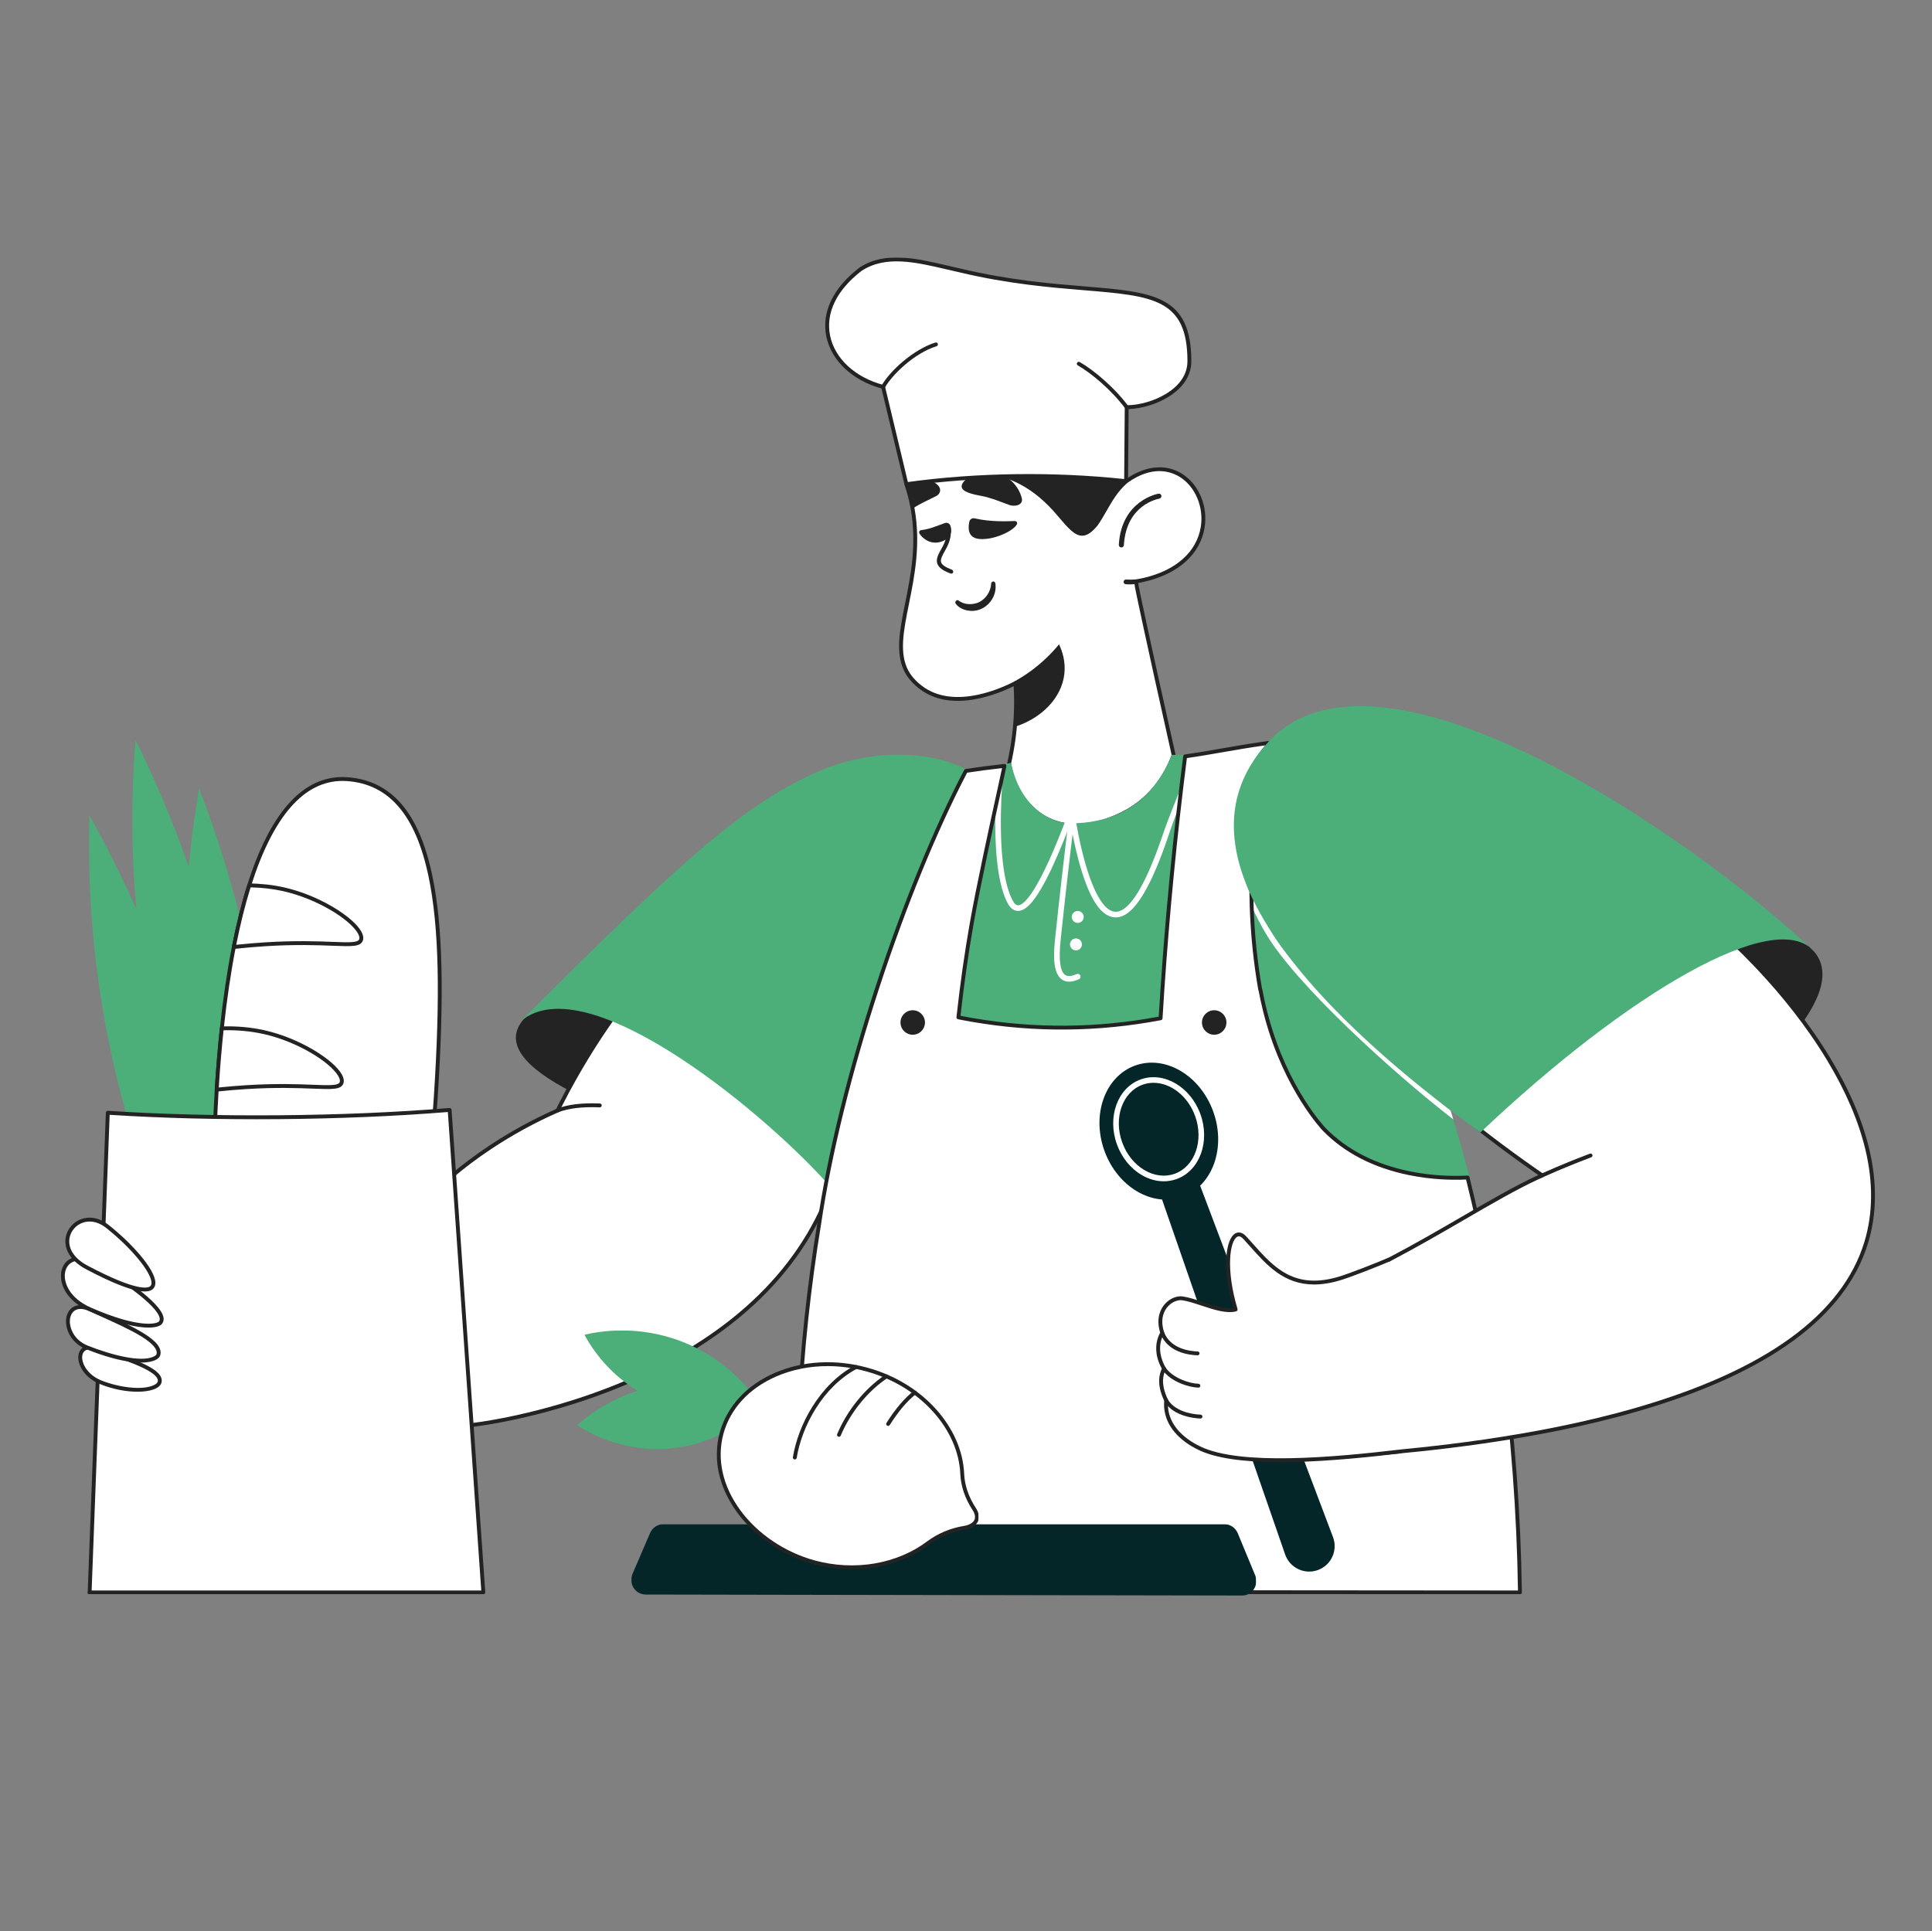 <svg width="2501" height="2500" viewBox="0 0 2501 2500" fill="none" xmlns="http://www.w3.org/2000/svg">
<rect x="0" y="0" width="2501" height="2500" fill="#808080" stroke="none"/>
<path d="M1058.95 1519.29C925.469 1353.53 786.182 1262.12 706.526 1299.04C700.036 1302.05 669.401 1317.29 667.885 1341.55C663.828 1406.41 871.948 1472.09 1058.95 1519.29Z" fill="#232323"/>
<path d="M1103.01 1385.76C1095.65 1458.4 1090.76 1506.6 1065.91 1561.96C963.995 1789.03 660.182 1837.83 623.068 1843.26C561.344 1852.29 448.094 1859.88 309.292 1814.67L335.568 1639.24C396.865 1642.55 439.021 1628.99 465.406 1616.83C531.083 1586.55 550.021 1541.42 635.156 1485.04C670.729 1461.48 702.135 1446.38 721.797 1437.72C721.823 1437.67 724.646 1432.02 726.068 1429.21C744.651 1392.68 767.604 1353.7 796.062 1313.95C888.255 1185.18 997.599 1105.05 1078.28 1057.31C1097.09 1131.71 1117.1 1246.83 1103.01 1385.76Z" fill="white"/>
<path d="M528.068 1852.62C517.047 1852.62 506.005 1852.35 494.958 1851.81C432.641 1848.74 369.911 1837.05 308.516 1817.05C307.349 1816.67 306.63 1815.51 306.812 1814.3L333.088 1638.87C333.276 1637.59 334.411 1636.67 335.703 1636.74C383.542 1639.32 426.828 1631.85 464.359 1614.55C499.156 1598.51 521.021 1577.95 546.333 1554.14C568.698 1533.1 594.047 1509.26 633.771 1482.95C661.125 1464.84 689.958 1449.06 719.958 1435.79C720.797 1434.11 722.734 1430.24 723.828 1428.08C744.307 1387.84 767.922 1348.95 794.026 1312.49C868.12 1209.01 963.323 1122.43 1077 1055.16C1077.68 1054.76 1078.51 1054.7 1079.23 1055C1079.96 1055.3 1080.51 1055.93 1080.7 1056.7C1108.27 1165.68 1116.61 1276.48 1105.5 1386.01C1098.1 1459.01 1093.21 1507.24 1068.2 1562.98C1044.67 1615.41 1008.45 1662.47 960.552 1702.86C921.599 1735.71 874.714 1764.36 821.198 1788.02C730.911 1827.93 647 1842.29 623.432 1845.74C592.141 1850.32 560.182 1852.62 528.068 1852.62ZM312.083 1812.94C372.411 1832.4 434.016 1843.79 495.208 1846.8C538.094 1848.91 580.995 1846.89 622.708 1840.78C646.115 1837.35 729.469 1823.09 819.177 1783.43C872.255 1759.97 918.734 1731.57 957.323 1699.03C1004.64 1659.14 1040.41 1612.67 1063.62 1560.93C1088.31 1505.93 1093.17 1458.02 1100.52 1385.51C1111.45 1277.65 1103.43 1168.55 1076.67 1061.19C964.87 1127.85 871.156 1213.37 798.104 1315.41C772.146 1351.66 748.661 1390.34 728.302 1430.35C726.901 1433.12 725.51 1435.9 724.125 1438.68L724.036 1438.85C723.776 1439.36 723.344 1439.78 722.807 1440.01C692.771 1453.24 663.911 1469.01 636.542 1487.13C597.177 1513.2 571.99 1536.89 549.771 1557.79C524.135 1581.9 502 1602.72 466.458 1619.1C428.776 1636.47 385.469 1644.13 337.708 1641.86L312.083 1812.94Z" fill="#232323"/>
<path d="M1299.18 1050.39C1281.7 981.953 1160.11 952.104 1053.08 1001.61C964.698 1042.49 892.516 1103.31 674.068 1322.22C760.594 1248.31 997.818 1447.3 1076.72 1538.61C1206.37 1281.26 1314.71 1111.23 1299.18 1050.39Z" fill="#4CAF7A"/>
<path d="M1456.95 528.516C1455.08 554.979 1456.54 602.318 1457.76 621.792C1457.79 622.286 1457.82 622.755 1457.85 623.203C1458.13 627.432 1458.39 630.062 1458.59 630.479C1447.97 637.927 1435.74 653.427 1424.52 670.088C1424.45 670.182 1424.39 670.281 1424.32 670.375C1424.32 670.38 1424.32 670.38 1424.32 670.391C1422.32 673.333 1420.38 676.312 1418.47 679.292L1418.46 679.302C1418.45 679.318 1418.44 679.328 1418.44 679.344C1401.7 705.51 1388.49 731.422 1388.49 731.422C1388.49 731.422 1387.04 730.521 1384.38 728.875H1384.37C1376.5 724.031 1358.08 712.823 1334.89 699.521H1334.88C1327.02 695.021 1318.6 690.266 1309.87 685.448H1309.86C1303.42 681.88 1296.79 678.292 1290.07 674.693C1290.06 674.693 1290.06 674.682 1290.05 674.682C1290.04 674.682 1290.04 674.677 1290.03 674.677C1265.6 661.682 1240.05 649.036 1217.71 639.984H1217.7C1216.99 639.682 1216.27 639.401 1215.56 639.114C1199.33 632.641 1184.92 628.151 1174.05 626.932H1174.03C1174.03 626.932 1174.02 626.932 1174.01 626.922H1174C1173.9 626.911 1173.81 626.896 1173.71 626.885C1173.65 626.88 1173.59 626.87 1173.53 626.87L1173.42 626.844H1173.34L1143.2 500.891C1142.94 500.812 1142.66 500.724 1142.35 500.641C1140.61 500.094 1138.19 499.312 1135.31 498.25C1133.79 497.698 1132.15 497.062 1130.4 496.354C1131.15 495.708 1131.92 495.109 1132.71 494.531C1135.39 492.557 1138.19 490.766 1141.1 489.156C1145.47 486.739 1150.07 484.771 1154.83 483.281C1168.39 479.026 1183.02 478.739 1196.99 482.932C1197.01 482.766 1197.04 482.609 1197.06 482.448C1197.36 479.911 1197.76 477.453 1198.26 475.073C1200.7 463.448 1205.4 453.734 1211.63 445.87C1212.47 444.802 1213.34 443.771 1214.24 442.771C1245.17 408.354 1307.13 414.151 1324.95 454.177C1380.72 392.25 1474.26 450.104 1458.73 514.521C1458.47 515.614 1458.23 516.88 1458.02 518.302C1457.58 521.141 1457.23 524.599 1456.95 528.516Z" fill="#232323"/>
<path d="M1478.11 751.266C1475.71 751.776 1473.24 752.25 1470.71 752.672L1470.73 752.818C1471.04 754.937 1471.32 757.057 1471.58 759.182C1471.79 761.016 1482.46 813.021 1519.29 977.531C1515.49 988.427 1499.43 1030.4 1453.54 1053.3C1441.81 1059.15 1392.65 1083.69 1349.42 1056.94C1314.41 1035.28 1307.38 995.75 1306.28 988.521C1310.08 971.682 1313.49 951.068 1314.74 928.687V928.672C1314.78 927.953 1314.82 927.234 1314.85 926.51C1315.55 912.573 1315.43 898.609 1314.49 884.682L1314.47 884.396C1303.16 890.26 1240.55 921.599 1196.31 893.005C1183.83 884.948 1176.79 875.167 1173.9 869.896C1148.2 823.026 1197.9 751.203 1181.35 658.286C1180.75 654.891 1180.07 651.51 1179.3 648.146C1177.68 641.073 1175.72 634.083 1173.42 627.208C1173.41 627.193 1173.41 627.172 1173.4 627.156V627.151C1173.6 627.078 1173.8 627.005 1174.01 626.922H1174.01C1174.23 626.844 1174.45 626.76 1174.66 626.687C1175.05 626.547 1175.43 626.406 1175.81 626.266C1181.1 624.349 1186.43 622.552 1191.79 620.875C1209.43 615.37 1226.44 611.641 1242.83 610.177C1252.19 609.338 1261.35 609.24 1270.32 609.969C1280.23 610.76 1289.93 612.568 1299.38 615.5C1300.48 615.844 1301.58 616.198 1302.67 616.568C1308.97 618.713 1315.09 621.338 1320.98 624.417C1321.18 624.51 1321.39 624.62 1321.58 624.74C1338.9 633.891 1355.41 647.474 1371.17 666.333C1392.56 691.667 1400.82 700.172 1418.47 679.292C1418.47 679.281 1418.47 679.281 1418.48 679.276C1420.54 676.401 1422.46 673.422 1424.32 670.375C1433.94 654.588 1441.8 637.021 1457.84 623.203C1549.76 557.036 1615.92 718.958 1481.79 750.453C1480.58 750.734 1479.36 751.005 1478.11 751.266Z" fill="white"/>
<path d="M1393.85 1071.71C1374.17 1071.71 1359.01 1065.82 1348.1 1059.07C1313.69 1037.79 1305.49 999.979 1303.8 988.896C1303.75 988.588 1303.76 988.271 1303.83 987.969C1308.32 968.135 1311.15 948.156 1312.23 928.594L1312.24 928.521C1312.28 927.849 1312.31 927.177 1312.35 926.5L1312.35 926.385C1312.98 913.713 1312.93 901.015 1312.21 888.349C1297.99 895.375 1282.54 900.916 1268.28 904.068C1238.88 910.568 1214.21 907.552 1194.95 895.109C1180.47 885.755 1173.5 874.37 1171.71 871.104C1158.43 846.885 1164.59 816.338 1171.72 780.963C1178.92 745.245 1187.08 704.76 1178.89 658.729C1178.29 655.37 1177.62 652.031 1176.86 648.703C1175.26 641.713 1173.32 634.802 1171.04 628.005C1171.03 627.953 1171.01 627.901 1170.99 627.849C1170.63 626.578 1171.31 625.234 1172.56 624.791C1172.74 624.724 1172.91 624.661 1173.09 624.594C1173.14 624.573 1173.2 624.552 1173.25 624.536C1173.47 624.458 1173.66 624.385 1173.84 624.323C1174.07 624.234 1174.37 624.125 1174.67 624.021L1174.95 623.916C1180.28 621.984 1185.64 620.172 1191.05 618.484C1209.76 612.646 1226.63 609.109 1242.61 607.682C1252.24 606.823 1261.64 606.75 1270.52 607.469C1280.74 608.286 1290.7 610.187 1300.13 613.109C1301.25 613.458 1302.37 613.823 1303.48 614.198C1309.9 616.39 1316.14 619.062 1322.15 622.198C1322.32 622.281 1322.56 622.411 1322.81 622.552C1340.7 632.021 1357.61 646.208 1373.09 664.729C1385.56 679.495 1393.58 688.552 1400.88 688.557H1400.88C1405.35 688.557 1410.18 685.213 1416.52 677.724C1418.38 675.114 1420.23 672.281 1422.18 669.073C1424.21 665.755 1426.2 662.271 1428.13 658.901C1435.56 645.906 1443.24 632.474 1456.21 621.307C1456.27 621.26 1456.32 621.213 1456.39 621.172C1481.76 602.906 1508.51 599.984 1529.79 613.156C1540.59 619.838 1549.14 630.073 1554.52 642.745C1559.92 655.469 1561.59 669.448 1559.35 683.161C1553.78 717.297 1525.71 742.713 1482.36 752.896C1481.14 753.182 1479.9 753.458 1478.63 753.724C1476.92 754.083 1475.21 754.422 1473.53 754.729C1473.83 756.969 1474.06 758.859 1474.07 758.885C1474.31 760.646 1484.46 810.489 1521.74 976.984C1521.84 977.443 1521.82 977.916 1521.66 978.359C1516.1 994.286 1498.44 1033.69 1454.66 1055.55C1430.94 1067.37 1410.73 1071.71 1393.85 1071.71ZM1308.82 988.604C1310.59 999.703 1318.62 1034.94 1350.73 1054.81C1369.92 1066.68 1403.13 1075.66 1452.42 1051.06C1493.96 1030.33 1511.08 993.135 1516.69 977.375C1481.45 819.974 1469.37 761.88 1469.09 759.469C1469.08 759.448 1468.69 756.182 1468.26 753.182L1468.23 753.047C1468.03 751.693 1468.95 750.427 1470.3 750.203C1472.74 749.791 1475.17 749.333 1477.59 748.818H1477.6C1478.82 748.557 1480.03 748.291 1481.22 748.015C1522.49 738.323 1549.17 714.385 1554.4 682.349C1558.6 656.651 1547.39 629.943 1527.15 617.411C1515.72 610.338 1491.72 601.948 1459.4 625.172C1447.13 635.765 1439.68 648.791 1432.47 661.385C1430.53 664.786 1428.52 668.297 1426.46 671.677C1424.42 675.031 1422.48 677.995 1420.53 680.734C1420.46 680.812 1420.4 680.89 1420.33 680.969C1412.96 689.677 1406.96 693.562 1400.88 693.562C1391.34 693.562 1383.06 684.307 1369.25 667.948C1353.96 649.651 1337.99 636.245 1320.41 626.953C1320.38 626.937 1320.34 626.916 1320.31 626.896C1320.17 626.818 1320.04 626.745 1319.9 626.677C1314.09 623.646 1308.06 621.057 1301.86 618.943C1300.79 618.578 1299.72 618.229 1298.64 617.89C1289.57 615.078 1279.97 613.25 1270.11 612.463C1261.51 611.765 1252.41 611.838 1243.05 612.672C1227.43 614.068 1210.9 617.531 1192.54 623.265C1187.21 624.932 1181.92 626.719 1176.66 628.625L1176.53 628.672C1178.55 634.896 1180.29 641.208 1181.74 647.588C1182.52 650.995 1183.21 654.416 1183.82 657.854C1192.18 704.818 1183.92 745.797 1176.63 781.953C1169.69 816.364 1163.7 846.083 1176.1 868.693C1177.75 871.698 1184.18 882.187 1197.67 890.901C1215.76 902.588 1239.15 905.375 1267.2 899.177C1282.19 895.864 1298.57 889.823 1313.31 882.172C1314.06 881.781 1314.95 881.797 1315.69 882.203C1316.42 882.609 1316.9 883.359 1316.97 884.198L1316.99 884.505C1317.93 898.531 1318.05 912.599 1317.36 926.635L1317.35 926.76C1317.32 927.448 1317.28 928.135 1317.24 928.828C1316.15 948.531 1313.31 968.64 1308.82 988.604Z" fill="#232323"/>
<path d="M1313.72 674.547C1304.7 674.812 1283.09 676.042 1261.54 671.078C1258.56 670.406 1255.56 672.276 1254.8 675.271L1254.82 675.359C1253.1 683.182 1252.41 696.276 1267.58 697.765C1286.11 699.635 1312.32 687.443 1316.49 678.547C1317.16 677.073 1316.45 675.37 1315 674.797C1314.58 674.62 1314.19 674.526 1313.72 674.547ZM1192.34 686.323C1201.36 685.307 1207.55 683.031 1222.97 677.245C1225.89 676.151 1229.12 677.505 1230.22 680.417C1233.09 687.849 1231.24 696.64 1219.21 701.021C1205.72 705.953 1194.63 697.833 1190.26 690.771C1189.45 689.38 1189.85 687.594 1191.15 686.802C1191.55 686.521 1191.9 686.432 1192.34 686.323ZM1471.57 756.083C1466.97 756.531 1461.98 756.765 1457.33 756.422C1455.67 756.292 1454.36 754.807 1454.49 753.13C1454.61 751.474 1456.1 750.156 1457.77 750.292C1462.1 750.604 1466.45 750.552 1470.78 750.13C1471.03 752.12 1471.3 754.104 1471.57 756.083ZM1377.8 872.823C1374.2 903.375 1348.75 929.896 1313.23 941.135C1313.45 936.432 1313.55 931.448 1313.49 926.203V926.193C1313.54 925.469 1313.58 924.75 1313.61 924.031C1314.31 910.094 1314.19 896.125 1313.25 882.203C1320.13 878.396 1326.78 874.193 1333.16 869.609C1349.67 857.739 1362.02 845.026 1370.95 834.172C1375.07 842.896 1379.72 856.625 1377.8 872.823ZM1240.92 777.604C1244.87 780.406 1249.4 782.026 1254.18 782.104C1258.87 782.359 1263.57 781.437 1267.83 779.422C1272.01 777.229 1275.6 773.943 1278.35 769.844C1281.14 765.604 1282.77 760.713 1283.08 755.651V755.562C1283.16 753.922 1284.5 752.739 1286.01 752.823C1287.27 752.911 1288.28 753.906 1288.53 755.271C1289.47 761.901 1288.24 768.724 1284.99 774.458C1283.41 777.375 1281.49 779.927 1279.15 782.203C1272.22 789.042 1262.76 792.073 1253.53 790.557C1250.51 790.114 1247.56 789.203 1244.81 787.859C1241.95 786.505 1239.43 784.422 1237.33 781.885C1236.32 780.614 1236.48 778.797 1237.65 777.703C1238.57 776.792 1239.99 776.786 1241.01 777.51L1240.92 777.604ZM1453.05 708.427C1451.37 709.219 1449.43 708.573 1448.65 706.896C1448.43 706.39 1448.27 705.771 1448.32 705.198C1451.83 647.495 1499.24 639.229 1499.69 639.12C1501.49 638.859 1503.19 640.031 1503.45 641.838C1503.71 643.651 1502.52 645.255 1500.73 645.604C1499.03 645.932 1458.04 653.26 1454.89 705.635C1454.82 706.864 1454.13 707.88 1453.05 708.427Z" fill="#232323"/>
<path d="M1232.63 742.365C1231.96 742.719 1231.21 742.714 1230.51 742.516C1220.48 738.724 1215.22 734.875 1213.43 729.885C1211.13 723.62 1215.01 716.953 1219.36 709.224C1229.22 691.896 1224.24 683.115 1224.22 683.026C1223.45 681.812 1223.89 680.203 1225.11 679.432C1225.69 679.062 1226.39 678.937 1227.06 679.089C1227.73 679.24 1228.31 679.651 1228.68 680.234C1228.98 680.719 1235.59 691.536 1223.95 711.833C1219.56 719.474 1217.04 724.406 1218.33 728.115C1219.51 731.38 1224.02 734.474 1232.28 737.583C1233.63 738.094 1234.29 739.615 1233.78 740.958C1233.75 741.62 1233.22 742.125 1232.63 742.365ZM1322.71 644.984C1318.05 625.766 1299.76 611.266 1280.32 609.594C1267.33 606.995 1231.41 626.854 1250.22 636.328C1260.16 641.333 1271.17 641.271 1281.36 644.823C1288.64 646.786 1297.97 650.771 1305.57 653.344C1312.05 656.542 1325.19 654.542 1322.71 644.984ZM1215.56 639.115C1214.57 640.708 1212.84 641.838 1211.13 642.635C1200.39 647.922 1191.39 652.021 1181.35 658.286C1179.27 647.667 1175.97 637.687 1173.4 627.156L1174.04 626.932C1173.82 626.896 1173.61 626.88 1173.41 626.854C1182.69 621.026 1194.64 618.922 1205.07 622.687C1211.79 624.797 1220.54 631.495 1215.56 639.115Z" fill="#232323"/>
<path d="M1539.67 467.656C1539.67 506.604 1489.58 527.161 1458.52 527.161C1458.51 527.161 1458.52 527.172 1458.52 527.172C1458.27 559.114 1458 591.062 1457.75 622.995C1367.83 613.156 1266.91 613.927 1174.66 626.687C1174.23 626.734 1173.8 626.812 1173.37 626.844C1173.36 626.854 1173.35 626.854 1173.34 626.854V626.844L1143.2 500.89C1071.27 481.917 1038.16 406.833 1113.83 348.646C1149.96 324.838 1195.1 339.547 1242.9 350.193C1434.72 395.812 1539.7 343.713 1539.67 467.656Z" fill="white"/>
<mask id="mask0_433_8779" style="mask-type:luminance" maskUnits="userSpaceOnUse" x="1067" y="333" width="477" height="298">
<path d="M1067.17 333.333H1543.17V630.667H1067.17V333.333Z" fill="white"/>
</mask>
<g mask="url(#mask0_433_8779)">
<path d="M1173.34 629.359C1172.14 629.359 1171.11 628.51 1170.88 627.328L1141.11 502.922C1103.26 492.474 1075.93 466.713 1069.62 435.401C1063.33 404.177 1078.49 372.661 1112.31 346.661C1112.35 346.625 1112.41 346.588 1112.45 346.552C1145.37 324.865 1185.14 334.172 1227.24 344.021C1232.54 345.255 1238.01 346.536 1243.44 347.75C1306.4 362.719 1360.28 367.167 1403.57 370.74C1492.96 378.115 1542.2 382.182 1542.18 467.656C1542.18 490.896 1525.79 505.771 1512.05 514.151C1497.1 523.271 1477.79 529.094 1461.01 529.625C1460.89 544.963 1460.76 560.302 1460.64 575.641C1460.51 591.437 1460.38 607.229 1460.26 623.016C1460.25 623.724 1459.94 624.396 1459.42 624.865C1458.89 625.338 1458.18 625.562 1457.48 625.484C1365.36 615.406 1265.04 616.713 1175.01 629.167C1174.78 629.193 1174.62 629.213 1174.47 629.234C1174.22 629.271 1173.97 629.307 1173.72 629.328C1173.59 629.349 1173.47 629.359 1173.34 629.359ZM1115.29 350.687C1083.11 375.453 1068.64 405.182 1074.53 434.411C1080.54 464.234 1107.1 488.776 1143.84 498.463C1144.73 498.703 1145.42 499.406 1145.64 500.307L1175.26 624.078C1264.49 611.807 1363.8 610.437 1455.27 620.208C1455.38 605.344 1455.5 590.474 1455.62 575.604C1455.76 559.49 1455.89 543.375 1456.01 527.26C1455.99 526.901 1456.06 526.542 1456.2 526.203C1456.59 525.266 1457.5 524.656 1458.52 524.656C1474.98 524.656 1494.49 518.995 1509.44 509.875C1532.35 495.896 1537.17 479.203 1537.17 467.656C1537.18 386.797 1492.4 383.099 1403.16 375.734C1359.7 372.146 1305.6 367.682 1242.31 352.63C1236.89 351.422 1231.41 350.141 1226.1 348.896C1185.1 339.307 1146.39 330.25 1115.29 350.687Z" fill="#232323"/>
</g>
<path d="M1947.91 2023.07L1045.07 2020.16C1033.93 1879.82 1033.78 1681.8 1085.12 1453.01C1127.83 1262.66 1193.23 1108.74 1251.4 996.26C1270.14 992.838 1290.96 990.078 1308.98 987.807C1319.31 1040.89 1356.83 1065.9 1385.79 1065.93C1428.57 1065.97 1487.36 1051.23 1516.8 977.307C1555.84 976.896 1598.89 976.187 1642.46 974.62C1720.4 1080.78 1830.43 1258.07 1896.22 1501.06C1953.97 1714.35 1956.18 1899.04 1947.91 2023.07Z" fill="#4CAF7A"/>
<path d="M1881.22 1449.18C1802.65 1388.31 1676.48 1273.66 1638.16 1207.83C1631.42 1196.27 1625.47 1184.83 1620.31 1173.53C1620.08 1167 1619.94 1160.47 1619.89 1153.94C1626.32 1170.32 1634.52 1187.1 1644.45 1204.17C1681.11 1267.16 1803.2 1378.68 1877.55 1437.42C1878.9 1441.15 1880.29 1445.33 1881.22 1449.18ZM1529.48 1017.29C1528.3 1027.01 1527.15 1036.74 1526.04 1046.48C1520.41 1058.6 1516.96 1068.94 1511.82 1084.08C1491.41 1144.21 1471.67 1178.46 1453.15 1185.88C1451.59 1186.51 1448.54 1187.73 1444.38 1187.73C1443.92 1187.73 1443.45 1187.71 1442.97 1187.69C1426.68 1186.61 1412.91 1167.67 1400.87 1129.78C1395.27 1112.15 1390.11 1090.27 1385.79 1065.93C1374.07 1096.62 1363.4 1121.24 1353.98 1139.23C1338.69 1168.47 1326.51 1181.15 1315.64 1179.13C1309.15 1177.92 1305.54 1171.95 1302.88 1166.28C1290.3 1139.48 1287.65 1093.01 1288.45 1050.63C1291.21 1038.69 1294.14 1026.78 1297.24 1014.92C1294.27 1063.23 1293.8 1129.71 1309.52 1163.19C1311.29 1166.97 1313.74 1171.37 1316.99 1171.97C1317.27 1172.03 1317.56 1172.06 1317.88 1172.06C1324.8 1172.06 1343.67 1158.54 1383.72 1050.65C1384.3 1049.08 1385.86 1048.11 1387.53 1048.28C1389.18 1048.45 1390.52 1049.7 1390.78 1051.34C1403.4 1130.82 1423.09 1179.07 1443.45 1180.42C1446.65 1180.64 1449.09 1179.66 1450.4 1179.14C1461.71 1174.6 1480.33 1154.04 1504.87 1081.76C1513.08 1057.58 1522.24 1036.76 1529.48 1017.29Z" fill="white"/>
<path d="M1384.04 1270.93C1381.28 1270.93 1378.76 1270.36 1376.51 1269.22C1361.05 1261.41 1364.29 1230.45 1366.02 1213.82C1371.31 1163.24 1377.72 1107.09 1384.58 1051.46C1384.82 1049.46 1386.64 1048.05 1388.64 1048.29C1390.63 1048.54 1392.05 1050.35 1391.81 1052.35C1384.96 1107.94 1378.55 1164.04 1373.27 1214.57C1372.05 1226.22 1368.81 1257.18 1379.79 1262.72C1383.06 1264.38 1387.71 1263.83 1393.63 1261.12C1394.51 1260.71 1395.51 1260.68 1396.41 1261.01C1397.32 1261.34 1398.05 1262.03 1398.45 1262.91C1399.29 1264.73 1398.49 1266.9 1396.67 1267.73C1392.03 1269.86 1387.8 1270.93 1384.04 1270.93Z" fill="white"/>
<path d="M1402.88 1187.15C1402.88 1191.41 1399.42 1194.87 1395.15 1194.87C1390.88 1194.87 1387.42 1191.41 1387.42 1187.15C1387.42 1182.87 1390.88 1179.42 1395.15 1179.42C1399.42 1179.42 1402.88 1182.87 1402.88 1187.15Z" fill="white"/>
<path d="M1400.56 1222.69C1400.56 1226.96 1397.1 1230.42 1392.83 1230.42C1388.56 1230.42 1385.1 1226.96 1385.1 1222.69C1385.1 1218.43 1388.56 1214.96 1392.83 1214.96C1397.1 1214.96 1400.56 1218.43 1400.56 1222.69Z" fill="white"/>
<path d="M1945 1758.06C1933.57 1673.68 1917.53 1595.96 1899.79 1524.47C1880.34 1525.52 1779.83 1529.24 1714.33 1462.27C1714.33 1462.27 1665.54 1412.26 1639.7 1316.98C1638.94 1314.17 1638.2 1311.35 1637.51 1308.52C1634.68 1297.23 1632.79 1287.88 1631.64 1281.43C1631.62 1281.44 1631.6 1281.45 1631.58 1281.45L1631.43 1281.51C1625.24 1246.58 1621.53 1210.03 1620.31 1173.53C1620.08 1166.99 1619.94 1160.47 1619.89 1153.93C1619.63 1153.3 1619.38 1152.66 1619.14 1152.03C1599.84 1101.99 1596.98 1055.68 1611.11 1016.03C1616.24 1001.62 1623.66 987.859 1633.32 974.859C1636.73 970.26 1640.36 965.828 1644.19 961.568L1633.28 963.094C1600.35 967.698 1567.13 974.635 1534.19 979.24C1532.56 991.917 1530.99 1004.6 1529.48 1017.29C1523.27 1069.01 1517.85 1120.82 1513.24 1172.7C1508.93 1221.19 1505.31 1269.73 1502.39 1318.32C1429.56 1332.16 1347.96 1335.87 1258.96 1320.53C1258.41 1320.44 1257.86 1320.34 1257.3 1320.24C1251.73 1319.27 1246.18 1318.23 1240.65 1317.12C1246.99 1259.57 1253.99 1217.68 1257.68 1196.73C1270.29 1125.07 1299.91 995.599 1300.3 991.552C1283.77 993.359 1266.81 995.536 1250.32 998.088C1171.57 1148.71 1088.56 1394 1060.36 1584.78C1046.97 1666.49 1038.22 1748.9 1034.15 1831.59C1030.4 1908 1030.64 1984.55 1034.88 2060.93L1967.57 2061.66C1966.17 1960.1 1958.63 1858.71 1945 1758.06Z" fill="white"/>
<mask id="mask1_433_8779" style="mask-type:luminance" maskUnits="userSpaceOnUse" x="1028" y="958" width="944" height="1107">
<path d="M1028.5 958.667H1971.17V2064.17H1028.5V958.667Z" fill="white"/>
</mask>
<g mask="url(#mask1_433_8779)">
<path d="M1967.57 2064.17H1967.57L1034.88 2063.44C1033.55 2063.44 1032.45 2062.4 1032.38 2061.07C1028.15 1984.9 1027.9 1907.65 1031.65 1831.47C1035.71 1749 1044.54 1665.87 1057.89 1584.38C1071.4 1492.97 1097.72 1386.18 1134.01 1275.6C1168.33 1170.96 1208.85 1071.99 1248.1 996.932C1248.46 996.224 1249.15 995.734 1249.93 995.614C1265.64 993.182 1282.49 990.979 1300.03 989.062C1300.78 988.984 1301.53 989.239 1302.06 989.771C1302.6 990.302 1302.86 991.041 1302.8 991.791C1302.67 993.052 1300.83 1001.48 1296.3 1022.15C1286.81 1065.46 1269.14 1146.09 1260.15 1197.16C1253.59 1234.39 1247.96 1274.06 1243.39 1315.11C1248.16 1316.05 1252.94 1316.94 1257.73 1317.78L1258.35 1317.89C1258.69 1317.94 1259.02 1318 1259.35 1318.05C1339.11 1331.81 1420.06 1331.19 1500.01 1316.22C1502.91 1268.26 1506.49 1220.34 1510.74 1172.48C1515.36 1120.57 1520.78 1068.73 1526.99 1016.98C1528.51 1004.29 1530.08 991.604 1531.7 978.922C1531.84 977.802 1532.72 976.916 1533.84 976.76C1550.24 974.463 1567.02 971.541 1583.23 968.708C1599.54 965.864 1616.4 962.927 1632.93 960.614L1643.85 959.083C1644.89 958.937 1645.91 959.458 1646.41 960.39C1646.9 961.317 1646.76 962.458 1646.06 963.239C1642.28 967.442 1638.7 971.817 1635.33 976.354C1625.86 989.099 1618.51 1002.73 1613.47 1016.87C1599.53 1056.03 1602.21 1101.19 1621.47 1151.12L1621.66 1151.61C1621.84 1152.08 1622.02 1152.54 1622.21 1153C1622.32 1153.29 1622.39 1153.6 1622.39 1153.91C1622.44 1160.19 1622.58 1166.76 1622.81 1173.44C1624.04 1209.96 1627.7 1245.81 1633.7 1280.01C1633.91 1280.3 1634.05 1280.64 1634.11 1280.99C1635.14 1286.78 1636.98 1296.14 1639.93 1307.92C1640.63 1310.73 1641.36 1313.53 1642.12 1316.33C1667.49 1409.9 1715.64 1460.02 1716.13 1460.52C1743.44 1488.45 1780.02 1507.26 1824.83 1516.43C1855.49 1522.69 1882.44 1522.9 1899.66 1521.97C1900.85 1521.9 1901.93 1522.7 1902.22 1523.86C1922.35 1604.98 1937.16 1681.47 1947.48 1757.72C1961.07 1858.06 1968.67 1960.3 1970.08 2061.63C1970.08 2062.3 1969.82 2062.94 1969.35 2063.42C1968.88 2063.9 1968.24 2064.17 1967.57 2064.17ZM1037.25 2058.43L1965.03 2059.15C1963.54 1958.86 1955.96 1857.69 1942.52 1758.4C1932.3 1682.95 1917.69 1607.27 1897.85 1527.07C1880.3 1527.89 1853.8 1527.46 1823.83 1521.33C1778.02 1511.96 1740.57 1492.68 1712.54 1464.02C1712.05 1463.51 1662.99 1412.45 1637.29 1317.64C1636.52 1314.81 1635.78 1311.97 1635.07 1309.12C1632.26 1297.89 1630.44 1288.81 1629.36 1282.91C1629.16 1282.62 1629.02 1282.29 1628.96 1281.95C1622.8 1247.19 1619.05 1210.74 1617.8 1173.61C1617.59 1167.22 1617.45 1160.82 1617.39 1154.43C1617.25 1154.09 1617.13 1153.76 1616.99 1153.43L1616.8 1152.94C1597.1 1101.84 1594.39 1055.5 1608.75 1015.18C1613.95 1000.58 1621.54 986.51 1631.31 973.364C1633.43 970.505 1635.64 967.708 1637.92 964.974L1633.63 965.578C1617.18 967.875 1600.36 970.807 1584.1 973.646C1568.46 976.375 1552.31 979.192 1536.43 981.453C1534.9 993.489 1533.41 1005.53 1531.97 1017.58C1525.76 1069.28 1520.35 1121.06 1515.73 1172.93C1511.43 1221.39 1507.81 1269.91 1504.9 1318.47C1504.83 1319.61 1503.99 1320.57 1502.86 1320.78C1421.69 1336.21 1339.49 1336.95 1258.54 1322.99C1258.19 1322.94 1257.84 1322.88 1257.49 1322.82L1256.88 1322.71C1254.58 1322.31 1252.28 1321.9 1249.97 1321.47C1246.69 1320.86 1243.42 1320.23 1240.16 1319.57C1238.88 1319.32 1238.02 1318.14 1238.16 1316.84C1242.78 1274.87 1248.52 1234.31 1255.21 1196.29C1264.22 1145.11 1281.91 1064.42 1291.41 1021.07C1293.99 1009.27 1296.18 999.297 1297.2 994.416C1281.41 996.182 1266.21 998.182 1251.95 1000.37C1213.02 1075.06 1172.84 1173.3 1138.77 1277.16C1102.57 1387.47 1076.32 1493.98 1062.84 1585.15C1049.51 1666.49 1040.7 1749.44 1036.66 1831.72C1032.95 1906.94 1033.16 1983.2 1037.25 2058.43Z" fill="#232323"/>
</g>
<path d="M1725.6 1990.06C1732.1 2007.24 1723.28 2026.44 1705.99 2032.7C1688.72 2038.96 1669.65 2029.87 1663.63 2012.51L1512.1 1575.47L1499.72 1539.73L1492.05 1517.61L1540.39 1500.1L1549.52 1524.26L1552.53 1532.22L1725.6 1990.06Z" fill="#042628"/>
<path d="M1570.5 1438.95C1587.48 1485.84 1569.74 1535.26 1530.86 1549.34C1491.98 1563.43 1446.7 1536.84 1429.71 1489.95C1412.73 1443.07 1430.47 1393.65 1469.35 1379.56C1508.23 1365.48 1553.52 1392.07 1570.5 1438.95Z" fill="#042628"/>
<path d="M1506.45 1529.38C1496.86 1529.38 1487.11 1526.64 1477.91 1521.24C1463.45 1512.74 1452.07 1498.65 1445.88 1481.55C1432.99 1446.01 1446.76 1408.31 1476.56 1397.52C1506.35 1386.72 1541.07 1406.86 1553.94 1442.4C1566.82 1477.94 1553.06 1515.64 1523.26 1526.43C1517.87 1528.39 1512.18 1529.39 1506.45 1529.38ZM1493.3 1401.87C1488.43 1401.86 1483.61 1402.71 1479.04 1404.36C1453.02 1413.79 1441.21 1447.3 1452.72 1479.07C1458.34 1494.58 1468.59 1507.32 1481.6 1514.96C1494.39 1522.46 1508.3 1524.11 1520.78 1519.59C1546.8 1510.16 1558.61 1476.65 1547.1 1444.88C1537.65 1418.8 1515.37 1401.87 1493.3 1401.87Z" fill="white"/>
<path d="M2015.06 1588.41C2213.99 1454.58 2384.58 1315.98 2356.07 1244.57C2344.96 1216.74 2306.23 1205.68 2280.81 1204.99C2180.26 1202.26 2073.88 1356.04 2015.06 1588.41Z" fill="#232323"/>
<path d="M2415.95 1608.29C2341.36 1854.89 1807.91 1877.34 1749.59 1885.12C1730.88 1887.62 1711.99 1885.5 1700.92 1886.63C1692.6 1844.74 1687.88 1816.46 1683.08 1788.68C1679.48 1767.81 1677.02 1747.76 1674.06 1721.24C1672.57 1707.87 1695.67 1690.26 1696.24 1676.72C1809.15 1635.59 1916.54 1558.5 1990.37 1524.55C1992.06 1523.77 1993.77 1522.99 1995.48 1522.24C1995.82 1522.09 1996.16 1521.94 1996.5 1521.79C1996.48 1521.78 1996.46 1521.77 1996.45 1521.76C1996.05 1521.49 1995.67 1521.21 1995.28 1520.95C1993.41 1519.66 1991.52 1518.35 1989.63 1517.04C1989.17 1516.71 1988.7 1516.4 1988.23 1516.07C1946.87 1487.26 1906.83 1456.59 1868.23 1424.17C1824.69 1387.57 1783.04 1348.76 1743.46 1307.9C1765.35 1223.63 1787.24 1139.36 1809.13 1055.08C1864.64 1054.09 2052.87 1057.62 2215.85 1195.27C2305.44 1270.93 2463.43 1451.34 2415.95 1608.29Z" fill="white"/>
<path d="M1700.92 1889.14C1699.72 1889.14 1698.7 1888.29 1698.46 1887.11C1691.02 1849.66 1686.51 1823.4 1682.15 1798L1680.61 1789.1C1677.06 1768.51 1674.6 1748.73 1671.57 1721.52C1670.68 1713.55 1677.03 1704.86 1683.16 1696.46C1688.24 1689.5 1693.5 1682.3 1693.74 1676.61C1693.79 1675.6 1694.44 1674.71 1695.39 1674.37C1765.56 1648.8 1833.22 1609.53 1892.91 1574.87C1928.14 1554.43 1961.41 1535.11 1989.32 1522.28C1990.02 1521.95 1990.71 1521.64 1991.4 1521.32C1990.33 1520.58 1989.27 1519.84 1988.2 1519.09C1987.74 1518.78 1987.27 1518.45 1986.79 1518.12C1945.38 1489.27 1905.28 1458.55 1866.63 1426.08C1823.02 1389.42 1781.31 1350.56 1741.66 1309.65C1741.05 1309.02 1740.82 1308.12 1741.04 1307.28L1806.7 1054.46C1806.99 1053.37 1807.96 1052.6 1809.08 1052.58C1862.97 1051.62 1919.58 1057.9 1972.78 1070.75C2065.27 1093.09 2147.59 1134.34 2217.47 1193.36C2239.18 1211.7 2314.3 1278.62 2369.44 1370C2393.94 1410.59 2410.86 1450.15 2419.75 1487.6C2430.06 1531.02 2429.59 1571.86 2418.35 1609.01C2389.38 1704.82 2288.9 1778.25 2119.73 1827.28C1984.25 1866.53 1839.84 1879.37 1778.18 1884.85C1764.93 1886.03 1755.36 1886.88 1749.92 1887.6C1738.61 1889.11 1727.48 1888.97 1717.67 1888.84C1711.15 1888.76 1705.52 1888.68 1701.17 1889.12C1701.09 1889.13 1701.01 1889.14 1700.92 1889.14ZM1698.58 1678.54C1697.55 1685.26 1692.3 1692.45 1687.21 1699.42C1681.64 1707.04 1675.88 1714.93 1676.55 1720.97C1679.57 1748.08 1682.02 1767.79 1685.55 1788.25L1687.08 1797.15C1691.35 1822.02 1695.77 1847.71 1702.94 1883.95C1707.14 1883.69 1712.11 1883.76 1717.73 1883.83C1727.38 1883.96 1738.31 1884.1 1749.26 1882.64C1754.81 1881.9 1764.43 1881.04 1777.74 1879.86C1839.26 1874.39 1983.32 1861.58 2118.33 1822.46C2285.77 1773.94 2385.1 1701.64 2413.56 1607.56C2424.53 1571.28 2424.97 1531.3 2414.88 1488.76C2406.1 1451.82 2389.38 1412.73 2365.15 1372.59C2310.41 1281.87 2235.8 1215.4 2214.23 1197.19C2144.96 1138.68 2063.33 1097.78 1971.6 1075.62C1919.44 1063.03 1863.97 1056.79 1811.08 1057.56L1746.24 1307.17C1785.48 1347.59 1826.73 1386 1869.85 1422.25C1908.39 1454.62 1948.36 1485.24 1989.67 1514.02C1990.14 1514.34 1990.59 1514.66 1991.05 1514.97C1992.95 1516.3 1994.83 1517.6 1996.7 1518.89L1997.16 1519.2C1997.38 1519.36 1997.61 1519.52 1997.84 1519.67C1997.98 1519.77 1998.12 1519.87 1998.24 1520C1998.84 1520.58 1999.11 1521.42 1998.96 1522.24C1998.81 1523.06 1998.27 1523.76 1997.5 1524.09C1997.18 1524.23 1996.84 1524.38 1996.51 1524.53C1994.81 1525.28 1993.11 1526.04 1991.42 1526.83C1963.71 1539.57 1930.54 1558.82 1895.43 1579.21C1835.97 1613.72 1768.64 1652.81 1698.58 1678.54Z" fill="#232323"/>
<path d="M2348.33 1231.91C2202.74 1092.62 1790.67 803.432 1643.3 959.068C1485.62 1125.6 1771.48 1361.46 1916.35 1466.24C2107.73 1284.93 2298.85 1173.43 2348.33 1231.91Z" fill="#4CAF7A"/>
<path d="M1812.19 1879.21C1730.72 1888.89 1606.04 1900.7 1552.69 1874.96C1526.99 1862.57 1511.76 1844.49 1509.65 1823.43C1509.61 1823.06 1509.58 1822.71 1509.56 1822.34V1822.33C1509.32 1819.31 1509.35 1816.27 1509.65 1813.25C1509.65 1813.2 1509.65 1813.14 1509.66 1813.09C1509.04 1811.8 1508.44 1810.49 1507.89 1809.17C1502.28 1795.89 1502.33 1786.2 1504.15 1779.08C1504.22 1778.8 1504.29 1778.54 1504.37 1778.27C1504.98 1776.12 1505.79 1774.04 1506.78 1772.04C1506.8 1771.99 1506.82 1771.96 1506.84 1771.92C1506.31 1770.99 1505.81 1770.06 1505.32 1769.12C1505.32 1769.11 1505.31 1769.11 1505.31 1769.1C1496.91 1752.74 1498.89 1739.71 1501.45 1732.37C1501.55 1732.1 1501.64 1731.85 1501.73 1731.6C1503.14 1727.85 1504.61 1725.79 1504.61 1725.79C1504.58 1725.71 1504.56 1725.62 1504.54 1725.55C1504.3 1724.83 1504.08 1724.1 1503.89 1723.37C1495.8 1694.45 1517.3 1679.07 1530.6 1680.94C1551.18 1683.83 1580.66 1700.2 1599.56 1695.34C1579.28 1627.33 1594.38 1583.87 1611.48 1602.45C1641.66 1635.24 1667.93 1674.93 1734.13 1655.19C1747.69 1651.15 1783.23 1637.16 1797.78 1630.9" fill="white"/>
<path d="M1657.71 1893.02C1609 1893.02 1573.35 1887.71 1551.6 1877.22C1525.11 1864.44 1509.33 1845.43 1507.16 1823.68C1507.11 1823.24 1507.08 1822.87 1507.05 1822.49V1822.48C1506.82 1819.51 1506.84 1816.52 1507.1 1813.55C1506.59 1812.46 1506.08 1811.34 1505.58 1810.15C1500.56 1798.26 1499.3 1787.9 1501.72 1778.46C1501.79 1778.18 1501.88 1777.85 1501.97 1777.54C1502.51 1775.65 1503.19 1773.8 1504.02 1772.01C1503.7 1771.43 1503.39 1770.84 1503.08 1770.24C1494.47 1753.48 1496.16 1739.94 1499.09 1731.54L1499.36 1730.77C1500.29 1728.3 1501.24 1726.49 1501.87 1725.43C1501.73 1724.97 1501.6 1724.5 1501.47 1724.04C1496.24 1705.32 1503.18 1693.7 1507.79 1688.43C1514.05 1681.28 1523.14 1677.36 1530.95 1678.46C1538.85 1679.57 1547.71 1682.5 1557.1 1685.61C1571.07 1690.24 1585.48 1695.01 1596.39 1693.42C1581.86 1642.91 1586.35 1604.12 1599.08 1596.89C1601.7 1595.4 1607.04 1593.92 1613.33 1600.76C1616.29 1603.97 1619.25 1607.3 1622.12 1610.53C1635.24 1625.26 1648.81 1640.5 1666.04 1649.48C1685.51 1659.64 1706.92 1660.69 1733.42 1652.79C1747.05 1648.72 1782.68 1634.66 1796.79 1628.59C1797.61 1628.24 1798.57 1628.34 1799.29 1628.88C1800.01 1629.42 1800.39 1630.3 1800.28 1631.19C1800.17 1632.08 1799.59 1632.85 1798.77 1633.2C1784.56 1639.31 1748.65 1653.47 1734.84 1657.59C1722.3 1661.33 1711.14 1662.98 1701.1 1662.98C1662.12 1662.99 1639.96 1638.09 1618.37 1613.85C1615.52 1610.65 1612.57 1607.33 1609.64 1604.15C1606.63 1600.89 1603.91 1599.91 1601.56 1601.24C1591.97 1606.7 1586.59 1643.09 1601.96 1694.62C1602.15 1695.28 1602.07 1695.98 1601.73 1696.57C1601.4 1697.17 1600.84 1697.59 1600.18 1697.77C1587.61 1700.99 1571.3 1695.59 1555.52 1690.37C1546.36 1687.33 1537.7 1684.46 1530.26 1683.42C1525.19 1682.71 1517.45 1685.01 1511.56 1691.73C1507.62 1696.23 1501.7 1706.24 1506.3 1722.69C1506.48 1723.38 1506.69 1724.07 1506.92 1724.77C1506.93 1724.81 1506.94 1724.84 1506.95 1724.89C1507.24 1725.66 1507.13 1726.57 1506.65 1727.24C1506.64 1727.26 1505.33 1729.14 1504.08 1732.48L1503.81 1733.22C1501.21 1740.67 1499.74 1752.77 1507.54 1767.96V1767.97L1507.55 1767.97C1508.02 1768.88 1508.51 1769.78 1509.02 1770.67C1509.43 1771.4 1509.46 1772.28 1509.08 1773.03L1509.08 1773.04C1509.06 1773.08 1509.04 1773.12 1509.03 1773.15C1508.1 1775.01 1507.35 1776.95 1506.78 1778.95C1506.7 1779.21 1506.65 1779.43 1506.59 1779.66C1504.44 1788.04 1505.62 1797.36 1510.2 1808.2C1510.73 1809.48 1511.31 1810.74 1511.91 1811.99C1512.12 1812.43 1512.2 1812.9 1512.15 1813.37C1511.85 1816.32 1511.82 1819.28 1512.06 1822.23C1512.08 1822.53 1512.11 1822.83 1512.14 1823.13C1514.14 1843.12 1528.92 1860.71 1553.78 1872.71C1605.44 1897.64 1725.83 1886.94 1811.89 1876.73C1812.78 1876.61 1813.66 1876.99 1814.2 1877.71C1814.74 1878.43 1814.85 1879.38 1814.5 1880.2C1814.15 1881.03 1813.37 1881.6 1812.48 1881.7C1776.05 1886.03 1721.84 1891.89 1671.94 1892.87C1667.08 1892.97 1662.33 1893.02 1657.71 1893.02ZM1509.16 1772.84L1509.15 1772.85C1509.15 1772.84 1509.16 1772.84 1509.16 1772.84Z" fill="#232323"/>
<path d="M1550.33 1754.69H1550.25C1538.98 1754.33 1511.77 1750.89 1502.28 1726.7C1501.77 1725.42 1502.41 1723.96 1503.7 1723.45C1504.98 1722.95 1506.44 1723.58 1506.94 1724.87C1515.34 1746.28 1540.14 1749.35 1550.41 1749.68C1551.77 1749.73 1552.84 1750.86 1552.82 1752.22C1552.8 1753.59 1551.69 1754.68 1550.33 1754.69ZM1551.35 1796.55L1551.27 1796.55C1538.46 1796.14 1514.81 1788.47 1504.75 1773.3C1504.24 1772.56 1504.18 1771.59 1504.58 1770.79C1504.97 1769.98 1505.78 1769.45 1506.68 1769.4C1507.58 1769.34 1508.44 1769.78 1508.93 1770.53C1517.61 1783.64 1539.19 1791.15 1551.43 1791.54C1552.79 1791.59 1553.86 1792.72 1553.84 1794.08C1553.82 1795.45 1552.72 1796.54 1551.35 1796.55ZM1554.07 1836.49L1553.99 1836.49C1550.18 1836.37 1540.19 1835.67 1529.88 1831.82C1519.41 1827.9 1511.87 1822.02 1507.48 1814.33C1506.8 1813.13 1507.21 1811.6 1508.42 1810.91C1509.61 1810.23 1511.15 1810.65 1511.83 1811.85C1519.69 1825.6 1539.54 1831.02 1554.15 1831.48C1555.51 1831.54 1556.57 1832.67 1556.55 1834.03C1556.53 1835.39 1555.43 1836.48 1554.07 1836.49Z" fill="#232323"/>
<path d="M304.245 1769.75C229.271 1642.45 144.49 1455.01 121.365 1219.08C115.698 1161.28 114.328 1106.64 115.849 1055.77C140.12 1099.24 162.161 1143.91 181.885 1189.62C275.203 1405.93 301.5 1610.76 304.245 1769.75Z" fill="#4CAF7A"/>
<path d="M327.516 1680.74C259.073 1549.81 183.88 1358.32 172.708 1121.53C169.974 1063.52 171.365 1008.87 175.453 958.146C197.5 1002.79 217.255 1048.52 234.641 1095.17C316.906 1315.92 332.812 1521.81 327.516 1680.74Z" fill="#4CAF7A"/>
<path d="M343.057 1754.36C286.896 1617.71 229.552 1420.15 240.12 1183.32C242.708 1125.31 249.099 1071.02 257.818 1020.89C275.682 1067.35 291.167 1114.7 304.208 1162.75C365.906 1390.1 362.891 1596.58 343.057 1754.36Z" fill="#4CAF7A"/>
<path d="M564.005 1422.03C549.458 1645.21 494.932 1823.34 396.146 1816.9C326.391 1812.35 291.016 1722.79 280.713 1593.95C278.755 1569.46 277.703 1543.56 277.495 1516.56C277.224 1482.8 278.276 1447.31 280.521 1410.71C280.667 1408.34 280.818 1405.96 280.974 1403.58C282.578 1378.91 284.625 1354.8 287.125 1331.41C291.109 1294.16 296.26 1258.79 302.677 1226.04C308.307 1197.24 314.911 1170.49 322.557 1146.29C350.141 1058.97 391.229 1004.96 448.833 1008.71C569.911 1016.6 578.557 1198.85 564.005 1422.03Z" fill="white"/>
<path d="M401.286 1819.57C399.526 1819.57 397.76 1819.52 395.984 1819.4C330.385 1815.12 289.661 1737.23 278.213 1594.15C276.286 1570.01 275.198 1543.91 274.99 1516.58C274.724 1483.33 275.745 1447.67 278.021 1410.56C278.167 1408.18 278.318 1405.8 278.474 1403.42C280.094 1378.53 282.167 1354.21 284.635 1331.14C288.708 1293.05 293.953 1257.53 300.219 1225.56C305.974 1196.14 312.687 1169.21 320.172 1145.54C334.573 1099.94 352.198 1065.01 372.552 1041.7C394.745 1016.29 420.469 1004.35 448.995 1006.21C506.396 1009.95 542.62 1051.8 559.734 1134.13C573.187 1198.84 575.276 1287.68 566.51 1422.19C558.87 1539.34 540.714 1637.65 514 1706.48C499.568 1743.67 482.672 1772.13 463.776 1791.07C444.896 1810.01 423.896 1819.57 401.286 1819.57ZM443.312 1011.04C418.542 1011.04 396.031 1022.44 376.323 1045C356.427 1067.78 339.141 1102.11 324.948 1147.05C317.521 1170.54 310.854 1197.28 305.135 1226.53C298.896 1258.35 293.677 1293.73 289.615 1331.68C287.156 1354.67 285.088 1378.92 283.469 1403.74C283.318 1406.12 283.167 1408.5 283.021 1410.87C280.75 1447.86 279.734 1483.41 280 1516.54C280.208 1543.75 281.286 1569.72 283.208 1593.75C297.38 1770.95 352.536 1811.55 396.307 1814.4C419.437 1815.91 440.943 1806.87 460.229 1787.54C478.625 1769.09 495.146 1741.21 509.328 1704.67C535.859 1636.31 553.901 1538.52 561.505 1421.87C570.245 1287.83 568.187 1199.4 554.828 1135.15C538.234 1055.33 503.51 1014.79 448.672 1011.21C446.885 1011.09 445.099 1011.04 443.312 1011.04Z" fill="#232323"/>
<path d="M467.417 1216.7C463.417 1228.85 428.776 1217.08 343.115 1222.54C328.411 1223.48 314.927 1224.74 302.677 1226.05C308.307 1197.24 314.911 1170.49 322.557 1146.29C337.964 1146.45 353.234 1148.19 367.12 1151.31C422.068 1163.61 472.516 1201.19 467.417 1216.7Z" fill="white"/>
<path d="M302.677 1228.55C301.927 1228.55 301.219 1228.21 300.74 1227.64C300.266 1227.06 300.073 1226.3 300.219 1225.56C305.974 1196.14 312.687 1169.21 320.172 1145.54C320.5 1144.49 321.464 1143.79 322.557 1143.79H322.583C337.953 1143.94 353.542 1145.69 367.672 1148.86C388.911 1153.62 411.354 1162.6 430.849 1174.16C448.828 1184.81 462.234 1196.37 467.641 1205.89C470.146 1210.31 470.875 1214.21 469.797 1217.48C467.042 1225.86 455.625 1225.41 430.62 1224.43C411.422 1223.68 382.411 1222.54 343.276 1225.04C330.62 1225.85 317.802 1226.96 302.943 1228.54C302.854 1228.55 302.766 1228.55 302.677 1228.55ZM324.391 1148.82C317.469 1170.99 311.219 1195.98 305.792 1223.2C319.307 1221.8 331.198 1220.79 342.958 1220.04C382.349 1217.53 411.516 1218.67 430.812 1219.42C451.172 1220.22 463.458 1220.7 465.036 1215.92C465.646 1214.07 465.036 1211.45 463.281 1208.36C453.146 1190.51 410.937 1163.69 366.573 1153.75C353.354 1150.79 338.807 1149.09 324.391 1148.82Z" fill="#232323"/>
<path d="M442.188 1401.7C438.193 1413.84 403.547 1402.08 317.891 1407.54C304.406 1408.39 291.948 1409.53 280.521 1410.72C280.667 1408.34 280.818 1405.96 280.974 1403.58C282.578 1378.91 284.625 1354.8 287.125 1331.41C305.917 1330.74 324.943 1332.51 341.896 1336.3C396.844 1348.61 447.292 1386.19 442.188 1401.7Z" fill="white"/>
<path d="M280.521 1413.22C279.833 1413.22 279.172 1412.94 278.698 1412.43C278.224 1411.93 277.979 1411.25 278.021 1410.56C278.167 1408.18 278.318 1405.8 278.474 1403.42C280.094 1378.52 282.167 1354.21 284.635 1331.14C284.766 1329.9 285.792 1328.95 287.036 1328.91C305.859 1328.24 325.016 1329.95 342.443 1333.86C363.687 1338.62 386.125 1347.6 405.625 1359.16C423.599 1369.81 437.01 1381.37 442.411 1390.89C444.922 1395.3 445.646 1399.2 444.568 1402.48V1402.48C441.812 1410.85 430.401 1410.41 405.391 1409.43C386.198 1408.68 357.187 1407.54 318.047 1410.04C306.297 1410.79 294.453 1411.79 280.781 1413.21C280.693 1413.22 280.609 1413.22 280.521 1413.22ZM289.385 1333.85C287.026 1356.19 285.042 1379.7 283.474 1403.74C283.38 1405.14 283.292 1406.53 283.203 1407.92C295.719 1406.66 306.76 1405.73 317.729 1405.04C357.125 1402.53 386.286 1403.67 405.583 1404.42C425.943 1405.22 438.229 1405.7 439.807 1400.92C440.417 1399.06 439.807 1396.45 438.052 1393.36C427.917 1375.51 385.708 1348.69 341.344 1338.74C325 1335.08 307.083 1333.4 289.385 1333.85Z" fill="#232323"/>
<path d="M420.818 1586.95C416.823 1599.09 382.177 1587.33 296.521 1592.79C291.083 1593.13 285.812 1593.52 280.714 1593.95C278.755 1569.46 277.703 1543.56 277.495 1516.56C292.38 1516.81 307.099 1518.54 320.526 1521.55C375.469 1533.86 425.922 1571.44 420.818 1586.95Z" fill="white"/>
<path d="M280.714 1596.45C279.406 1596.45 278.318 1595.45 278.214 1594.15C276.286 1570.01 275.198 1543.9 274.99 1516.57C274.984 1515.9 275.25 1515.25 275.734 1514.78C276.214 1514.3 276.859 1514.03 277.536 1514.05C292.427 1514.31 307.479 1516.06 321.073 1519.11C342.318 1523.87 364.755 1532.85 384.255 1544.4C402.229 1555.05 415.641 1566.62 421.042 1576.14C423.552 1580.55 424.276 1584.45 423.198 1587.73C420.443 1596.1 409.026 1595.66 384.021 1594.68C364.823 1593.93 335.818 1592.79 296.677 1595.29C291.552 1595.61 286.25 1596 280.922 1596.44C280.854 1596.45 280.781 1596.45 280.714 1596.45ZM280.026 1519.12C280.271 1544.45 281.276 1568.69 283.016 1591.24C287.531 1590.88 292.01 1590.56 296.365 1590.29C335.755 1587.78 364.917 1588.92 384.219 1589.67C404.573 1590.47 416.865 1590.95 418.437 1586.17C419.047 1584.31 418.443 1581.7 416.687 1578.61C406.547 1560.76 364.339 1533.94 319.979 1524C307.49 1521.2 293.729 1519.52 280.026 1519.12Z" fill="#232323"/>
<path d="M139.552 1440.63C276.042 1449.62 444.828 1448.3 582.062 1436.99L625.693 2061.66H115.714H116.026L139.552 1440.63Z" fill="white"/>
<mask id="mask2_433_8779" style="mask-type:luminance" maskUnits="userSpaceOnUse" x="112" y="1433" width="517" height="632">
<path d="M112.5 1433.33H628.5V2064.17H112.5V1433.33Z" fill="white"/>
</mask>
<g mask="url(#mask2_433_8779)">
<path d="M625.693 2064.17H115.708C114.807 2064.17 113.974 2063.68 113.526 2062.89C113.083 2062.1 113.099 2061.14 113.563 2060.36L137.047 1440.53C137.073 1439.86 137.375 1439.22 137.875 1438.77C138.38 1438.31 139.042 1438.08 139.719 1438.13C276.135 1447.13 445.552 1445.73 581.854 1434.49C582.526 1434.44 583.188 1434.65 583.693 1435.09C584.203 1435.52 584.516 1436.15 584.563 1436.81L628.193 2061.48C628.24 2062.18 628 2062.86 627.526 2063.37C627.052 2063.88 626.385 2064.17 625.693 2064.17ZM118.625 2059.16H623.005L579.74 1439.69C444.505 1450.69 277.313 1452.07 141.958 1443.3L118.625 2059.16Z" fill="#232323"/>
</g>
<path d="M206.641 1789.35C203.943 1800.35 167.667 1804.77 130.016 1789.44C96.672 1775.87 95.057 1735.41 126 1746.21C163.078 1759.16 210.588 1773.23 206.641 1789.35Z" fill="white"/>
<path d="M177.781 1801.82C163.807 1801.82 146.521 1798.86 129.073 1791.77C107.589 1783.02 97.802 1763.2 102.453 1750.89C103.667 1747.67 109.026 1737.63 126.823 1743.84C130.906 1745.27 135.109 1746.71 139.365 1748.16C177.302 1761.13 213.135 1773.38 209.073 1789.95C208.344 1792.93 206.005 1795.44 202.13 1797.42C196.708 1800.19 188.156 1801.82 177.781 1801.82ZM116.573 1746.9C111.88 1746.9 108.578 1748.86 107.141 1752.66C103.755 1761.62 111.177 1779.07 130.958 1787.12C152.922 1796.06 184.698 1800.69 199.849 1792.96C202.297 1791.71 203.844 1790.21 204.203 1788.76C205.432 1783.73 199.208 1777.83 185.698 1771.22C172.677 1764.84 154.917 1758.77 137.74 1752.9C133.479 1751.44 129.26 1750.01 125.172 1748.57C121.958 1747.45 119.073 1746.9 116.573 1746.9Z" fill="#232323"/>
<path d="M204.984 1754.04C202.984 1760.86 177.885 1770.42 112.651 1744.46C76.677 1730.15 81.578 1679.1 116.797 1695.27C159 1714.65 210.51 1735.21 204.984 1754.04Z" fill="white"/>
<path d="M182.635 1764.06C179.411 1764.06 175.76 1763.86 171.63 1763.41C155.021 1761.59 134.87 1755.99 111.724 1746.79C94.662 1740 87.083 1725.89 85.677 1714.94C84.479 1705.61 87.333 1697.42 93.307 1693.03C99.412 1688.55 108.125 1688.53 117.839 1692.99C122.62 1695.18 127.401 1697.35 132.193 1699.51C173.703 1718.23 212.911 1735.93 207.391 1754.75C206.708 1757.07 204.635 1759.12 201.391 1760.71C197.984 1762.37 192.172 1764.06 182.635 1764.06ZM104.276 1694.62C101.182 1694.62 98.49 1695.44 96.276 1697.07C91.792 1700.36 89.688 1706.81 90.651 1714.3C91.875 1723.83 98.542 1736.15 113.578 1742.12C144.047 1754.25 182.542 1764.32 199.198 1756.2C201.391 1755.14 202.385 1754.02 202.583 1753.34C204.396 1747.16 197.833 1739.41 183.083 1730.3C168.979 1721.59 149.234 1712.69 130.135 1704.07C125.286 1701.88 120.464 1699.71 115.755 1697.54C111.516 1695.6 107.656 1694.62 104.276 1694.62Z" fill="#232323"/>
<path d="M207.516 1712.65C203.521 1717.03 179.167 1722.61 116.797 1695.27C62.198 1671.32 77.234 1613.95 117.562 1633.86C159.198 1654.43 220.74 1698.14 207.516 1712.65Z" fill="white"/>
<mask id="mask3_433_8779" style="mask-type:luminance" maskUnits="userSpaceOnUse" x="78" y="1626" width="135" height="94">
<path d="M78.833 1626.67H212.5V1720H78.833V1626.67Z" fill="white"/>
</mask>
<g mask="url(#mask3_433_8779)">
<path d="M192.161 1718.79C177.453 1718.79 153.021 1713.89 115.792 1697.56C94.391 1688.18 80.63 1672.28 78.984 1655.04C78.021 1644.93 81.667 1635.99 88.74 1631.12C96.526 1625.76 107.151 1625.93 118.672 1631.62C154.281 1649.21 207.875 1685.64 211.615 1705.49C212.271 1708.94 211.49 1712.01 209.365 1714.33C207.208 1716.7 201.755 1718.79 192.161 1718.79ZM101.859 1632.24C97.974 1632.24 94.495 1633.24 91.583 1635.24C86.026 1639.07 83.182 1646.3 83.974 1654.56C84.526 1660.33 88.594 1680.16 117.802 1692.97C179.646 1720.09 202.833 1714.06 205.656 1710.96C206.729 1709.79 207.052 1708.35 206.693 1706.42C203.677 1690.44 155.703 1655.51 116.448 1636.11C111.229 1633.53 106.281 1632.24 101.859 1632.24Z" fill="#232323"/>
</g>
<path d="M196.135 1667.11C189.484 1673.01 166.193 1669.31 112.641 1641.05C58.948 1612.72 100.807 1557.68 138.828 1587.67C175.292 1616.42 208.031 1656.55 196.135 1667.11Z" fill="white"/>
<path d="M187.437 1672.01C173.151 1672.01 147.714 1662.4 111.474 1643.27C94.078 1634.09 84.281 1620.66 84.609 1606.44C84.865 1595.04 91.854 1584.46 102.411 1579.49C108.078 1576.82 123.12 1572.09 140.38 1585.7C169.437 1608.61 200.599 1642.6 201.12 1660.45C201.224 1664.06 200.109 1666.93 197.797 1668.98C195.521 1671 192.062 1672.01 187.437 1672.01ZM115.937 1581.48C112.01 1581.48 108.167 1582.32 104.547 1584.03C95.693 1588.19 89.833 1597.04 89.62 1606.55C89.453 1613.76 92.38 1627.53 113.812 1638.84C178.052 1672.74 191.792 1667.61 194.474 1665.23C195.635 1664.2 196.172 1662.68 196.109 1660.6C195.708 1646.73 169.312 1614.9 137.276 1589.64C130.437 1584.24 123.052 1581.48 115.937 1581.48Z" fill="#232323"/>
<path d="M1197.38 1323.78C1197.38 1332.53 1190.28 1339.63 1181.53 1339.63C1172.78 1339.63 1165.69 1332.53 1165.69 1323.78C1165.69 1315.03 1172.78 1307.94 1181.53 1307.94C1190.28 1307.94 1197.38 1315.03 1197.38 1323.78Z" fill="#232323"/>
<path d="M1587.64 1323.78C1587.64 1332.53 1580.54 1339.63 1571.79 1339.63C1563.04 1339.63 1555.95 1332.53 1555.95 1323.78C1555.95 1315.03 1563.04 1307.94 1571.79 1307.94C1580.54 1307.94 1587.64 1315.03 1587.64 1323.78Z" fill="#232323"/>
<path d="M1143.2 500.89C1153.01 482.932 1182.97 454.75 1211.63 445.87Z" fill="white"/>
<path d="M1143.2 503.396C1142.31 503.396 1141.49 502.927 1141.04 502.167C1140.59 501.406 1140.57 500.464 1141 499.688C1151.74 480.016 1183.09 452.089 1210.89 443.474C1212.2 443.068 1213.61 443.807 1214.02 445.125C1214.43 446.448 1213.69 447.849 1212.36 448.26C1183.24 457.286 1154.29 485.818 1145.4 502.089C1144.96 502.896 1144.11 503.396 1143.2 503.396Z" fill="#232323"/>
<path d="M1458.52 527.161C1440.01 502.239 1412.57 480.031 1396.48 470.917Z" fill="white"/>
<path d="M1458.52 529.667C1457.72 529.672 1456.98 529.292 1456.51 528.656C1438.95 505.01 1412.4 482.807 1395.24 473.099C1394.04 472.417 1393.61 470.885 1394.3 469.682C1394.98 468.479 1396.51 468.057 1397.71 468.74C1415.32 478.708 1442.56 501.463 1460.53 525.667C1461.09 526.427 1461.18 527.443 1460.76 528.286C1460.33 529.135 1459.47 529.667 1458.52 529.667Z" fill="#232323"/>
<path d="M1996.45 1521.76C2027.74 1507.64 2052.17 1498.66 2059.03 1495.95Z" fill="white"/>
<path d="M1996.45 1524.26C1995.27 1524.27 1994.24 1523.44 1993.99 1522.29C1993.74 1521.13 1994.34 1519.96 1995.42 1519.47C2021.82 1507.56 2043.28 1499.32 2053.59 1495.36C2055.51 1494.63 2057.03 1494.05 2058.11 1493.63C2059.4 1493.11 2060.85 1493.74 2061.36 1495.04C2061.86 1496.32 2061.23 1497.78 2059.95 1498.29C2058.86 1498.71 2057.32 1499.3 2055.39 1500.05C2045.12 1503.98 2023.75 1512.18 1997.48 1524.04C1997.16 1524.19 1996.8 1524.26 1996.45 1524.26ZM721.802 1440.22C720.594 1440.22 719.557 1439.36 719.333 1438.18C719.109 1436.99 719.766 1435.82 720.891 1435.38C734.865 1429.96 753.307 1427.69 775.708 1428.63L776.536 1428.66C777.917 1428.71 778.995 1429.88 778.937 1431.27C778.917 1431.93 778.625 1432.56 778.141 1433.01C777.651 1433.46 777 1433.7 776.333 1433.67L775.495 1433.63C753.792 1432.72 736.031 1434.88 722.703 1440.05C722.417 1440.17 722.109 1440.22 721.802 1440.22Z" fill="#232323"/>
<mask id="mask4_433_8779" style="mask-type:luminance" maskUnits="userSpaceOnUse" x="817" y="1973" width="810" height="93">
<path d="M817.167 1973.33H1626.33V2065.83H817.167V1973.33Z" fill="white"/>
</mask>
<g mask="url(#mask4_433_8779)">
<path d="M1607.58 2065.83L835.854 2064.39C822.391 2064.36 813.365 2050.34 818.745 2037.82L841.547 1984.73C844.521 1977.81 851.25 1973.33 858.693 1973.33H1585.03C1592.56 1973.33 1599.35 1977.92 1602.27 1984.96L1624.85 2039.51C1630.04 2052.03 1620.96 2065.86 1607.58 2065.83Z" fill="#042628"/>
</g>
<mask id="mask5_433_8779" style="mask-type:luminance" maskUnits="userSpaceOnUse" x="756" y="1722" width="229" height="106">
<path d="M756.5 1722.5H984.5V1828H756.5V1722.5Z" fill="white"/>
</mask>
<g mask="url(#mask5_433_8779)">
<path d="M983.781 1818.24C969.823 1822.83 909.88 1840.8 844.604 1810.9C790.401 1786.06 764.557 1742.9 756.521 1728.05C774.823 1723.78 825.458 1714.48 883.38 1737.18C942.338 1760.29 973.422 1802.66 983.781 1818.24Z" fill="#4CAF7A"/>
</g>
<path d="M989.734 1814.98C979.693 1825.72 935.729 1870.32 864.141 1875.5C804.693 1879.8 761.339 1854.38 747.167 1845.22C761.167 1832.66 801.125 1800.15 862.812 1792.19C925.599 1784.08 973.177 1806.29 989.734 1814.98Z" fill="#4CAF7A"/>
<path d="M1122.39 1773.15C1193.61 1792.83 1243.17 1849.65 1245.6 1908.02C1246.26 1923.72 1251.7 1939.39 1261.2 1953.77C1264.58 1958.88 1265.57 1964.34 1263.82 1968.46C1261.82 1973.18 1255.99 1976.83 1248.53 1978C1230.59 1980.82 1214.56 1987.95 1201.4 1997.81C1162.19 2027.19 1106.31 2037.05 1053.72 2022.57C973.708 2000.55 914.734 1925.9 934.156 1855.34C952.99 1786.93 1037.96 1749.83 1122.39 1773.15Z" fill="white"/>
<mask id="mask6_433_8779" style="mask-type:luminance" maskUnits="userSpaceOnUse" x="927" y="1762" width="341" height="270">
<path d="M927.167 1762.67H1267.17V2031.67H927.167V1762.67Z" fill="white"/>
</mask>
<g mask="url(#mask6_433_8779)">
<path d="M1102.54 2031.66C1085.9 2031.66 1069.17 2029.42 1053.06 2024.98C1013.62 2014.13 977.75 1989.95 954.641 1958.65C930.443 1925.86 922.312 1888.94 931.75 1854.68C941.062 1820.84 966.25 1793.45 1002.67 1777.55C1038.92 1761.72 1081.67 1759.31 1123.05 1770.74C1158.1 1780.42 1188.73 1798.98 1211.65 1824.4C1233.94 1849.14 1246.89 1878.79 1248.1 1907.92C1248.73 1922.92 1253.98 1938.3 1263.28 1952.39C1267.12 1958.19 1268.18 1964.57 1266.12 1969.44C1263.79 1974.95 1257.2 1979.17 1248.92 1980.47C1232.18 1983.1 1216.27 1989.79 1202.9 1999.81C1183.24 2014.54 1159.08 2024.67 1133 2029.1C1122.99 2030.81 1112.78 2031.66 1102.54 2031.66ZM1071.32 1768.64C1047.95 1768.64 1025.23 1773.17 1004.67 1782.14C969.656 1797.43 945.474 1823.66 936.568 1856.01C927.552 1888.76 935.401 1924.15 958.661 1955.67C981.115 1986.08 1016.01 2009.59 1054.39 2020.16C1079.71 2027.12 1106.6 2028.51 1132.16 2024.17C1157.46 2019.86 1180.89 2010.06 1199.9 1995.8C1213.93 1985.29 1230.6 1978.28 1248.14 1975.53C1254.63 1974.51 1259.88 1971.35 1261.52 1967.49C1262.92 1964.17 1262.03 1959.55 1259.11 1955.15C1249.31 1940.3 1243.77 1924.05 1243.11 1908.12C1241.94 1880.17 1229.45 1851.62 1207.94 1827.76C1185.66 1803.05 1155.85 1785 1121.72 1775.57C1104.96 1770.94 1087.97 1768.64 1071.32 1768.64Z" fill="#232323"/>
</g>
<path d="M1028.88 1889.51C1028.15 1889.52 1027.45 1889.19 1026.97 1888.63C1026.5 1888.07 1026.29 1887.33 1026.41 1886.6C1033.14 1845.16 1060.66 1792.29 1106.98 1767.58C1108.2 1766.93 1109.72 1767.4 1110.37 1768.61C1111.02 1769.84 1110.56 1771.35 1109.34 1772.01C1064.53 1795.91 1037.88 1847.19 1031.35 1887.41C1031.15 1888.62 1030.1 1889.51 1028.88 1889.51ZM1086.02 1860.16C1085.18 1860.16 1084.4 1859.73 1083.93 1859.04C1083.47 1858.33 1083.39 1857.45 1083.71 1856.68C1096.79 1825.72 1119.49 1797.72 1146.01 1779.86C1147.15 1779.08 1148.7 1779.39 1149.47 1780.54C1150.24 1781.69 1149.94 1783.24 1148.8 1784.02C1123.07 1801.35 1101.03 1828.55 1088.32 1858.63C1087.93 1859.56 1087.02 1860.16 1086.02 1860.16ZM1149.68 1846.05C1148.77 1846.05 1147.93 1845.55 1147.49 1844.74C1147.06 1843.94 1147.09 1842.97 1147.58 1842.2C1159.33 1823.69 1170.8 1810.21 1182.63 1800.97C1183.72 1800.12 1185.29 1800.31 1186.14 1801.41C1186.99 1802.49 1186.8 1804.07 1185.7 1804.92C1174.33 1813.8 1163.24 1826.87 1151.8 1844.89C1151.34 1845.61 1150.54 1846.05 1149.68 1846.05Z" fill="#232323"/>
</svg>
